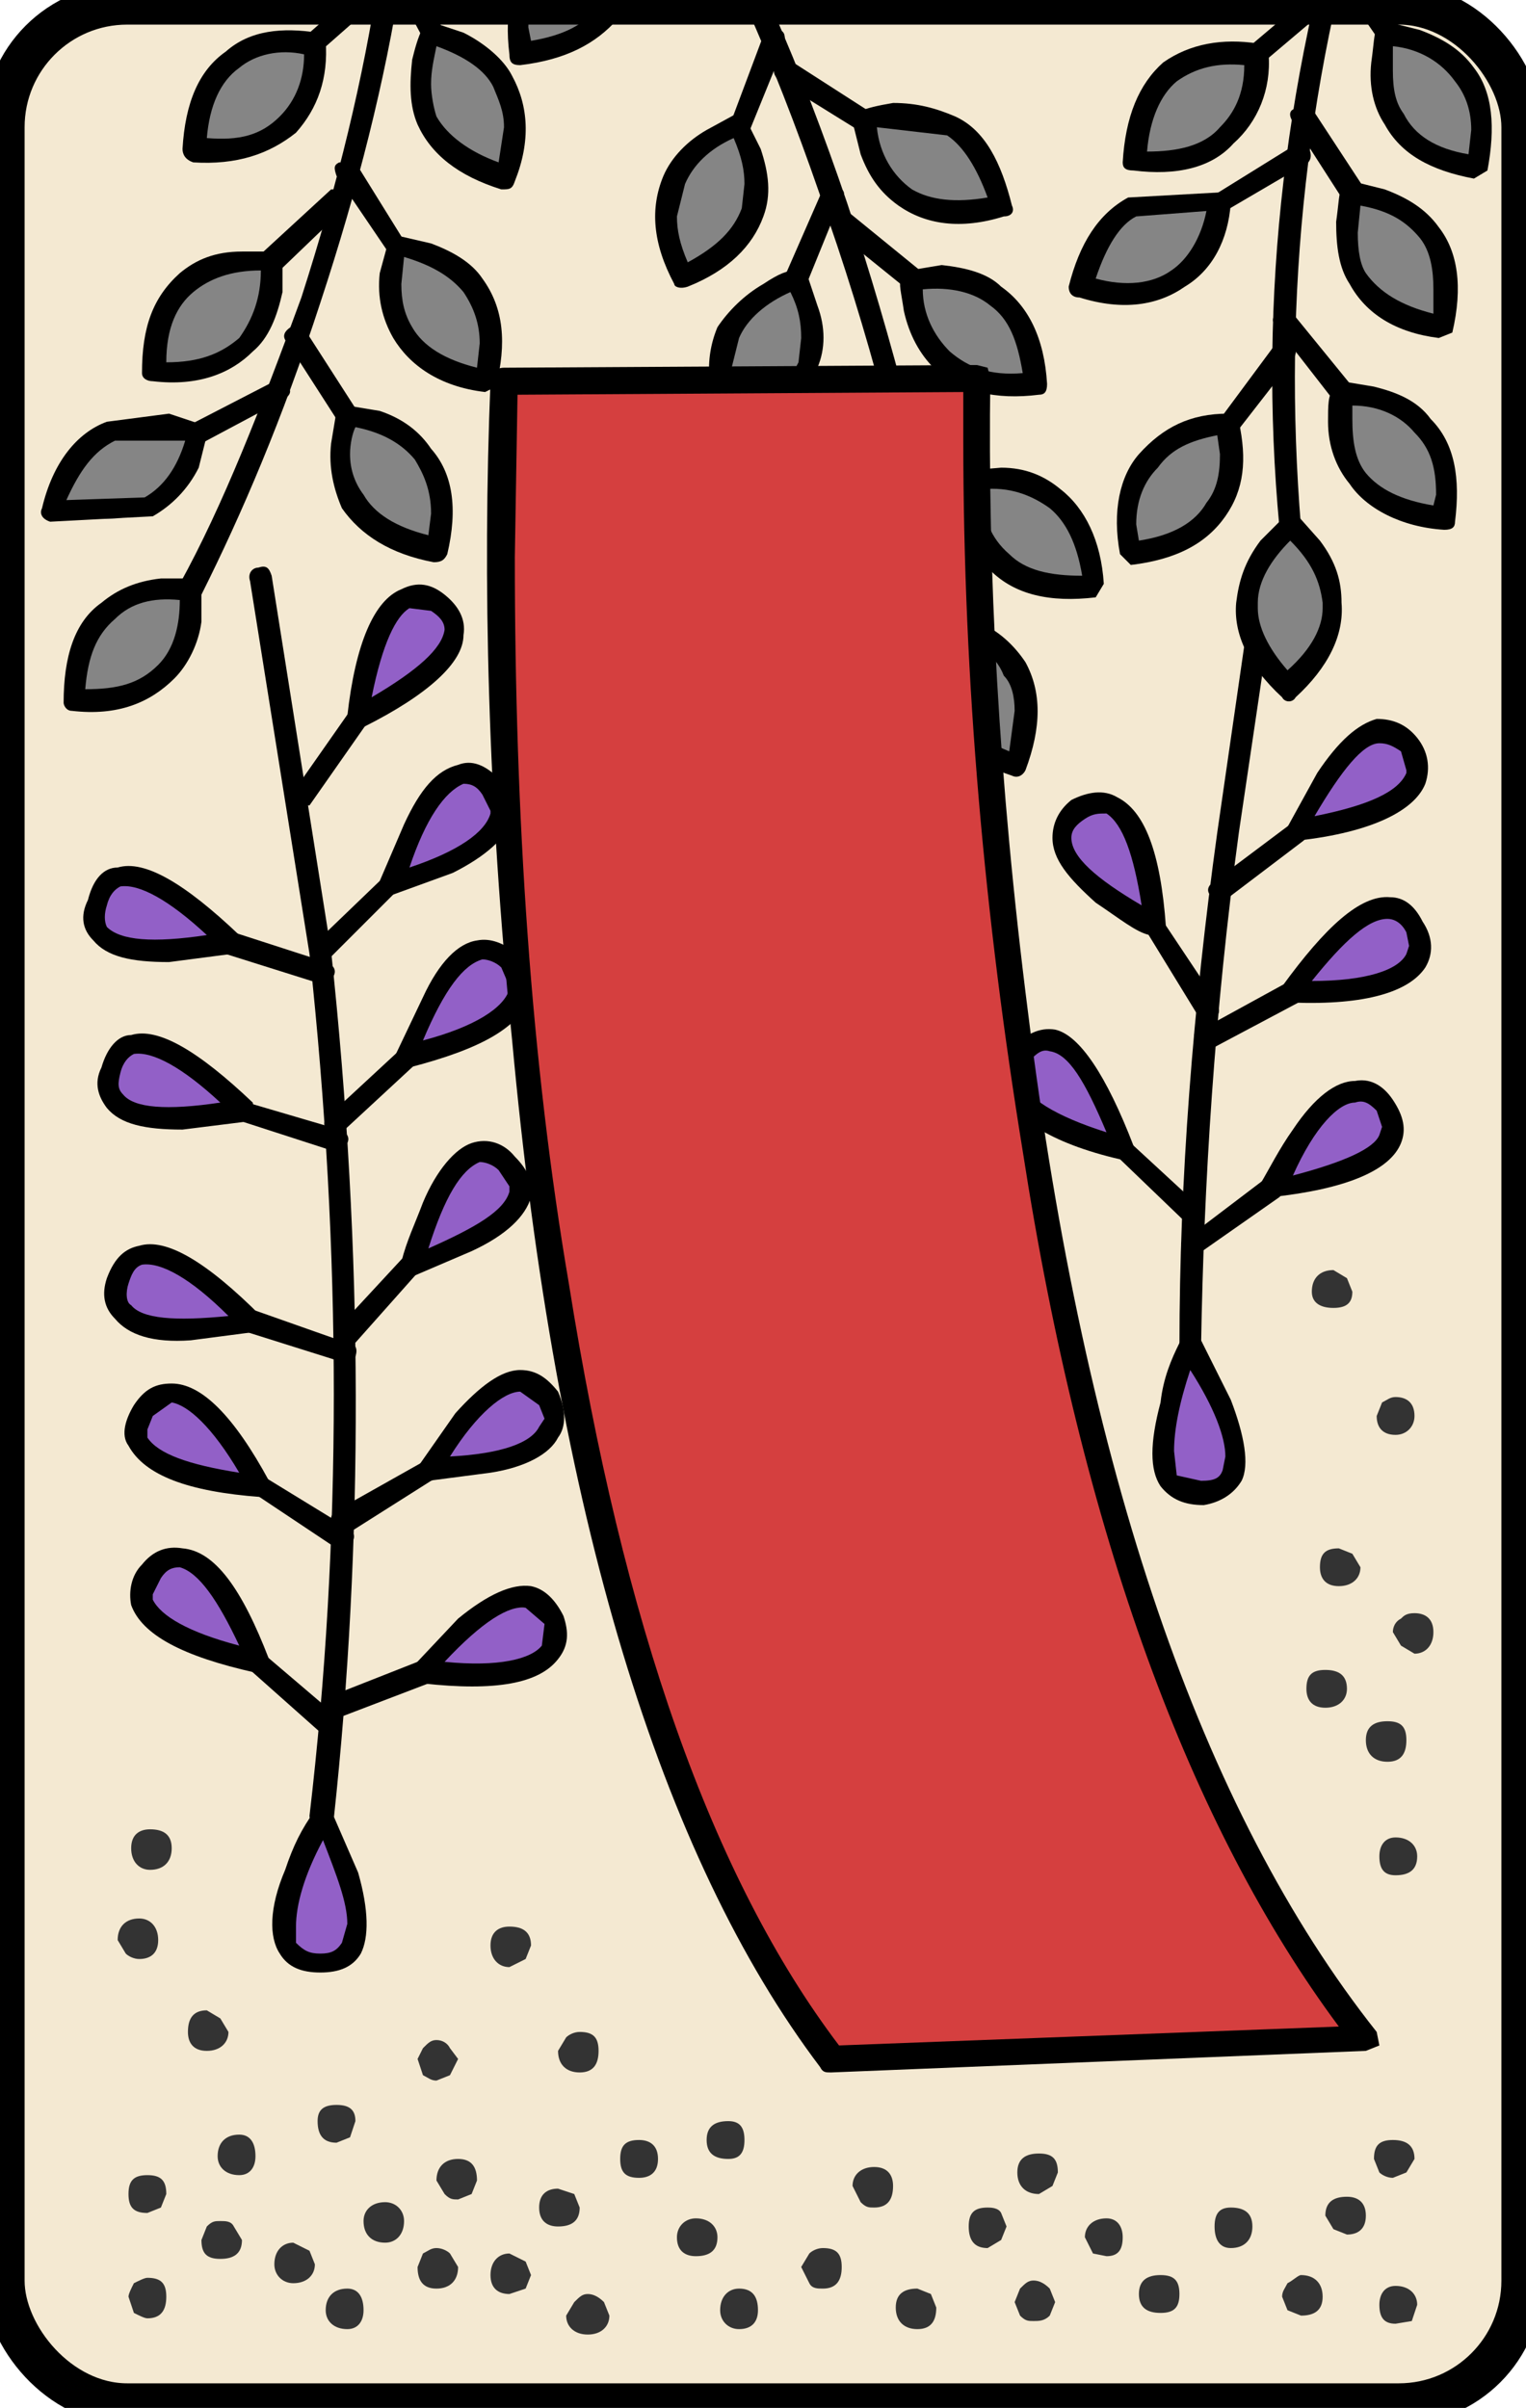 <?xml version="1.0" encoding="UTF-8" standalone="no"?>
<!-- Generator: Adobe Illustrator 13.0.0, SVG Export Plug-In . SVG Version: 6.00 Build 14948)  -->

<svg
   xmlns:dc="http://purl.org/dc/elements/1.1/"
   xmlns:cc="http://creativecommons.org/ns#"
   xmlns:rdf="http://www.w3.org/1999/02/22-rdf-syntax-ns#"
   xmlns:svg="http://www.w3.org/2000/svg"
   xmlns="http://www.w3.org/2000/svg"
   xmlns:sodipodi="http://sodipodi.sourceforge.net/DTD/sodipodi-0.dtd"
   xmlns:inkscape="http://www.inkscape.org/namespaces/inkscape"
   version="1.1"
   id="圖層_1"
   x="0px"
   y="0px"
   width="372px"
   height="587px"
   viewBox="0 0 372 587"
   enable-background="new 0 0 372 587"
   xml:space="preserve"
   sodipodi:docname="Hanafuda_4-3.svg"
   inkscape:version="0.92.2 5c3e80d, 2017-08-06"><defs
     id="defs66040"><clipPath
       clipPathUnits="userSpaceOnUse"
       id="clipPath67161"><rect
         style="color:#000000;clip-rule:nonzero;display:inline;overflow:visible;visibility:visible;opacity:1;isolation:auto;mix-blend-mode:normal;color-interpolation:sRGB;color-interpolation-filters:linearRGB;solid-color:#000000;solid-opacity:1;vector-effect:none;fill:#f4e9d2;fill-opacity:1;fill-rule:nonzero;stroke:none;stroke-width:1.5;stroke-linecap:butt;stroke-linejoin:miter;stroke-miterlimit:4;stroke-dasharray:none;stroke-dashoffset:0;stroke-opacity:1;color-rendering:auto;image-rendering:auto;shape-rendering:auto;text-rendering:auto;enable-background:accumulate"
         id="rect67163"
         width="370"
         height="585"
         x="1"
         y="1"
         rx="30"
         ry="30" /></clipPath></defs><sodipodi:namedview
     pagecolor="#ffffff"
     bordercolor="#666666"
     borderopacity="1"
     objecttolerance="10"
     gridtolerance="10"
     guidetolerance="10"
     inkscape:pageopacity="0"
     inkscape:pageshadow="2"
     inkscape:window-width="1280"
     inkscape:window-height="751"
     id="namedview66038"
     showgrid="false"
     inkscape:zoom="0.40204429"
     inkscape:cx="223.30932"
     inkscape:cy="430.30085"
     inkscape:window-x="0"
     inkscape:window-y="1"
     inkscape:window-maximized="1"
     inkscape:current-layer="圖層_1" /><g
     id="g67559"><rect
       ry="30"
       rx="30"
       y="1"
       x="1"
       height="585"
       width="370"
       id="rect12023-5"
       style="color:#000000;clip-rule:nonzero;display:inline;overflow:visible;visibility:visible;opacity:1;isolation:auto;mix-blend-mode:normal;color-interpolation:sRGB;color-interpolation-filters:linearRGB;solid-color:#000000;solid-opacity:1;vector-effect:none;fill:#f4e9d2;fill-opacity:1;fill-rule:nonzero;stroke:none;stroke-width:1.5;stroke-linecap:butt;stroke-linejoin:miter;stroke-miterlimit:4;stroke-dasharray:none;stroke-dashoffset:0;stroke-opacity:1;color-rendering:auto;image-rendering:auto;shape-rendering:auto;text-rendering:auto;enable-background:accumulate" /><g
       clip-path="url(#clipPath67161)"
       id="g66034"><g
         id="g65292"><path
           id="path65290"
           d="M141.31,505.218c3.293,0,4.605-1.968,4.605-5.261s-1.313-4.617-4.605-4.617    c-1.318,0-2.637,0.662-3.293,1.324l-1.981,3.293C136.036,503.25,138.017,505.218,141.31,505.218z"
           fill="#333333" /></g><g
         id="g65296"><path
           id="path65294"
           d="M85.329,521.027l1.312-3.949c0-2.636-1.312-3.948-4.605-3.948s-4.611,1.313-4.611,3.948    c0,3.294,1.318,5.268,4.611,5.268L85.329,521.027z"
           fill="#333333" /></g><g
         id="g65300"><path
           id="path65298"
           d="M136.036,542.767c3.293,0,5.274-1.323,5.274-4.617l-1.318-3.293l-3.956-1.313    c-2.631,0-4.605,1.313-4.605,4.604C131.431,541.442,133.405,542.767,136.036,542.767z"
           fill="#333333" /></g><g
         id="g65304"><path
           id="path65302"
           d="M213.096,538.148c3.291,0,4.61-1.969,4.61-5.262c0-2.638-1.319-4.618-4.61-4.618    c-3.294,0-5.269,1.98-5.269,4.618l1.975,3.949C211.12,538.148,211.775,538.148,213.096,538.148z"
           fill="#333333" /></g><g
         id="g65308"><path
           id="path65306"
           d="M340.204,349.79c2.638,0,4.612-1.976,4.612-4.604c0-3.293-1.976-4.619-4.612-4.619    c-1.312,0-1.974,0.662-3.292,1.326l-1.313,3.293C335.6,347.814,336.912,349.79,340.204,349.79z"
           fill="#333333" /></g><g
         id="g65312"><path
           id="path65310"
           d="M326.376,386.668c3.293,0,5.268-1.968,5.268-4.604l-1.975-3.293l-3.293-1.318    c-3.292,0-4.611,1.318-4.611,4.611C321.765,384.7,323.084,386.668,326.376,386.668z"
           fill="#333333" /></g><g
         id="g65316"><path
           id="path65314"
           d="M338.23,429.479c3.293,0,4.61-1.97,4.61-5.262c0-3.293-1.317-4.618-4.61-4.618    c-3.295,0-5.269,1.325-5.269,4.618C332.963,427.51,334.938,429.479,338.23,429.479z"
           fill="#333333" /></g><g
         id="g65320"><path
           id="path65318"
           d="M323.084,416.307c3.292,0,5.268-1.969,5.268-4.605c0-3.292-1.976-4.61-5.268-4.61    c-3.293,0-4.612,1.318-4.612,4.61C318.472,414.338,319.791,416.307,323.084,416.307z"
           fill="#333333" /></g><g
         id="g65324"><path
           id="path65322"
           d="M344.816,403.134c2.637,0,4.611-1.969,4.611-5.261c0-3.293-1.976-4.618-4.611-4.618    c-1.976,0-2.632,0.663-3.293,1.325c-1.319,0.654-1.976,1.968-1.976,3.293l1.976,3.292L344.816,403.134z"
           fill="#333333" /></g><g
         id="g65328"><path
           id="path65326"
           d="M325.059,318.84c3.293,0,4.61-1.324,4.61-3.955l-1.317-3.294l-3.293-1.974    c-3.294,0-5.268,1.974-5.268,5.268C319.791,317.516,321.765,318.84,325.059,318.84z"
           fill="#333333" /></g><g
         id="g65332"><path
           id="path65330"
           d="M340.204,457.147c3.294,0,5.273-1.324,5.273-4.617c0-2.631-1.979-4.605-5.273-4.605    c-2.63,0-3.948,1.976-3.948,4.605C336.256,455.823,337.574,457.147,340.204,457.147z"
           fill="#333333" /></g><g
         id="g65336"><path
           id="path65334"
           d="M328.352,544.735c2.638,0,4.611-1.313,4.611-4.605s-1.975-4.612-4.611-4.612    c-3.293,0-5.268,1.319-5.268,4.612l1.975,3.293L328.352,544.735z"
           fill="#333333" /></g><g
         id="g65340"><path
           id="path65338"
           d="M264.465,545.397l1.98,3.954l3.293,0.657c2.631,0,3.949-1.318,3.949-4.611    c0-2.632-1.318-4.612-3.949-4.612C266.445,540.785,264.465,542.767,264.465,545.397z"
           fill="#333333" /></g><g
         id="g65344"><path
           id="path65342"
           d="M155.794,530.907c2.637,0,4.611-1.313,4.611-4.605s-1.975-4.618-4.611-4.618    c-3.293,0-4.605,1.325-4.605,4.618S152.501,530.907,155.794,530.907z"
           fill="#333333" /></g><g
         id="g65348"><path
           id="path65346"
           d="M256.566,532.888l1.313-3.293c0-3.293-1.313-4.617-4.605-4.617c-3.291,0-5.273,1.324-5.273,4.617    s1.98,5.262,5.273,5.262L256.566,532.888z"
           fill="#333333" /></g><g
         id="g65352"><path
           id="path65350"
           d="M244.051,546.06l1.318-3.293l-1.318-3.292c-0.656-1.325-2.637-1.325-3.294-1.325    c-3.293,0-4.61,1.325-4.61,4.617c0,3.293,1.317,5.263,4.61,5.263L244.051,546.06z"
           fill="#333333" /></g><g
         id="g65356"><path
           id="path65354"
           d="M223.637,567.786c3.293,0,4.604-1.969,4.604-5.261l-1.313-3.293l-3.293-1.325    c-3.292,0-5.273,1.325-5.273,4.618C218.361,565.817,220.344,567.786,223.637,567.786z"
           fill="#333333" /></g><g
         id="g65360"><path
           id="path65358"
           d="M169.629,540.785c-2.637,0-4.611,1.98-4.611,4.612c0,3.293,1.974,4.611,4.611,4.611    c3.293,0,5.268-1.318,5.268-4.611C174.896,542.767,172.922,540.785,169.629,540.785z"
           fill="#333333" /></g><g
         id="g65364"><path
           id="path65362"
           d="M109.692,505.881l1.981-3.955l-1.981-2.631c-0.656-1.319-1.975-1.975-3.293-1.975    c-1.313,0-1.975,0.654-3.293,1.975l-1.312,2.631l1.312,3.955c1.319,0.662,1.981,1.318,3.293,1.318L109.692,505.881z"
           fill="#333333" /></g><g
         id="g65368"><path
           id="path65366"
           d="M71.494,556.595c3.293,0,5.268-1.98,5.268-4.61l-1.313-3.294l-3.956-1.975    c-2.631,0-4.612,1.975-4.612,5.269C66.882,554.613,68.863,556.595,71.494,556.595z"
           fill="#333333" /></g><g
         id="g65372"><path
           id="path65370"
           d="M50.417,499.957c3.293,0,5.274-1.981,5.274-4.617l-1.98-3.294l-3.293-1.968    c-3.293,0-4.605,1.968-4.605,5.262C45.812,497.976,47.124,499.957,50.417,499.957z"
           fill="#333333" /></g><g
         id="g65376"><path
           id="path65374"
           d="M36.589,455.823c3.293,0,5.268-1.969,5.268-5.263c0-3.292-1.975-4.617-5.268-4.617    c-2.637,0-4.612,1.325-4.612,4.617C31.977,453.854,33.952,455.823,36.589,455.823z"
           fill="#333333" /></g><g
         id="g65380"><path
           id="path65378"
           d="M33.952,477.563c2.637,0,4.611-1.319,4.611-4.612s-1.974-5.269-4.611-5.269    c-3.292,0-5.268,1.976-5.268,5.269l1.975,3.293C31.321,476.905,32.64,477.563,33.952,477.563z"
           fill="#333333" /></g><g
         id="g65384"><path
           id="path65382"
           d="M39.226,538.148l1.312-3.294c0-3.293-1.312-4.604-4.605-4.604s-4.611,1.313-4.611,4.604    c0,3.293,1.318,4.619,4.611,4.619L39.226,538.148z"
           fill="#333333" /></g><g
         id="g65388"><path
           id="path65386"
           d="M58.322,530.25c2.637,0,3.956-1.979,3.956-4.61c0-3.294-1.319-5.268-3.956-5.268    c-3.293,0-5.268,1.974-5.268,5.268C53.054,528.271,55.029,530.25,58.322,530.25z"
           fill="#333333" /></g><g
         id="g65392"><path
           id="path65390"
           d="M58.984,546.06l-1.981-3.293c-0.656-1.323-1.974-1.323-3.292-1.323c-1.313,0-1.975,0-3.293,1.323    l-1.312,3.293c0,3.293,1.312,4.605,4.605,4.605C57.003,550.665,58.984,549.353,58.984,546.06z"
           fill="#333333" /></g><g
         id="g65396"><path
           id="path65394"
           d="M35.933,565.155c3.293,0,4.605-1.976,4.605-5.269s-1.312-4.609-4.605-4.609    c-0.662,0-1.981,0.662-3.293,1.316c-0.663,1.313-1.318,2.639-1.318,3.293l1.318,3.949    C33.952,564.493,35.271,565.155,35.933,565.155z"
           fill="#333333" /></g><g
         id="g65400"><path
           id="path65398"
           d="M106.399,557.907c3.293,0,5.274-1.969,5.274-5.263l-1.981-3.293c-0.656-0.661-1.975-1.323-3.293-1.323    c-1.313,0-1.975,0.662-3.293,1.323l-1.312,3.293C101.793,555.939,103.105,557.907,106.399,557.907z"
           fill="#333333" /></g><g
         id="g65404"><path
           id="path65402"
           d="M114.966,534.854l1.312-3.293c0-3.293-1.312-5.261-4.605-5.261s-5.274,1.968-5.274,5.261l1.981,3.293    c1.312,1.325,1.974,1.325,3.293,1.325L114.966,534.854z"
           fill="#333333" /></g><g
         id="g65408"><path
           id="path65406"
           d="M93.889,546.716c2.63,0,4.611-1.979,4.611-5.272c0-2.633-1.981-4.605-4.611-4.605    c-3.293,0-5.268,1.974-5.268,4.605C88.622,544.735,90.596,546.716,93.889,546.716z"
           fill="#333333" /></g><g
         id="g65412"><path
           id="path65410"
           d="M143.285,569.111c3.293,0,5.268-1.981,5.268-4.618l-1.318-3.293c-1.318-1.313-2.631-1.968-3.949-1.968    c-1.318,0-1.975,0.654-3.293,1.968l-1.975,3.293C138.017,567.13,139.992,569.111,143.285,569.111z"
           fill="#333333" /></g><g
         id="g65416"><path
           id="path65414"
           d="M177.534,526.302c2.63,0,3.949-1.324,3.949-4.618c0-3.293-1.318-4.604-3.949-4.604    c-3.293,0-5.274,1.313-5.274,4.604C172.259,524.978,174.24,526.302,177.534,526.302z"
           fill="#333333" /></g><g
         id="g65420"><path
           id="path65418"
           d="M200.585,557.907c3.293,0,4.604-1.969,4.604-5.263c0-3.293-1.313-4.616-4.604-4.616    c-1.317,0-2.637,0.662-3.293,1.323l-1.981,3.293l1.981,3.949C197.948,557.907,199.268,557.907,200.585,557.907z"
           fill="#333333" /></g><g
         id="g65424"><path
           id="path65422"
           d="M180.164,567.786c3.293,0,4.611-1.969,4.611-4.605c0-3.293-1.318-5.272-4.611-5.272    c-2.63,0-4.611,1.979-4.611,5.272C175.553,565.817,177.534,567.786,180.164,567.786z"
           fill="#333333" /></g><g
         id="g65428"><path
           id="path65426"
           d="M317.153,564.493c3.293,0,5.273-1.313,5.273-4.605s-1.98-5.273-5.273-5.273    c-0.656,0-1.976,1.326-3.292,1.98c-0.657,1.313-1.313,1.976-1.313,3.293l1.313,3.293L317.153,564.493z"
           fill="#333333" /></g><g
         id="g65432"><path
           id="path65430"
           d="M255.904,564.493l1.316-3.293l-1.316-3.293c-1.318-1.313-2.631-1.969-3.95-1.969    c-1.317,0-1.974,0.655-3.292,1.969l-1.318,3.293l1.318,3.293c1.318,1.324,1.975,1.324,3.292,1.324    C253.273,565.817,254.586,565.817,255.904,564.493z"
           fill="#333333" /></g><g
         id="g65436"><path
           id="path65434"
           d="M300.032,548.028c3.294,0,5.268-1.97,5.268-5.263c0-3.292-1.974-4.617-5.268-4.617    c-2.638,0-3.949,1.325-3.949,4.617C296.083,546.06,297.395,548.028,300.032,548.028z"
           fill="#333333" /></g><g
         id="g65440"><path
           id="path65438"
           d="M282.911,563.837c3.293,0,4.604-1.312,4.604-4.604s-1.313-4.619-4.604-4.619s-5.274,1.326-5.274,4.619    S279.618,563.837,282.911,563.837z"
           fill="#333333" /></g><g
         id="g65444"><path
           id="path65442"
           d="M344.161,565.817l1.316-3.955c0-2.63-1.979-4.611-5.273-4.611c-2.63,0-3.948,1.981-3.948,4.611    c0,3.293,1.318,4.611,3.948,4.611L344.161,565.817z"
           fill="#333333" /></g><g
         id="g65448"><path
           id="path65446"
           d="M342.842,529.595l1.976-3.293c0-3.293-1.976-4.618-5.269-4.618s-4.611,1.325-4.611,4.618l1.318,3.293    c0.656,0.655,1.976,1.313,3.293,1.313L342.842,529.595z"
           fill="#333333" /></g><g
         id="g65452"><path
           id="path65450"
           d="M128.138,477.563l1.313-3.294c0-3.294-1.975-4.611-5.268-4.611c-2.631,0-4.612,1.317-4.612,4.611    s1.981,5.269,4.612,5.269L128.138,477.563z"
           fill="#333333" /></g><g
         id="g65456"><path
           id="path65454"
           d="M128.138,557.907l1.313-3.294l-1.313-3.293l-3.955-1.969c-2.631,0-4.612,1.969-4.612,5.262    c0,3.294,1.981,4.618,4.612,4.618L128.138,557.907z"
           fill="#333333" /></g><g
         id="g65460"><path
           id="path65458"
           d="M84.666,567.786c2.637,0,3.956-1.969,3.956-4.605c0-3.293-1.319-5.272-3.956-5.272    c-3.292,0-5.268,1.979-5.268,5.272C79.398,565.817,81.373,567.786,84.666,567.786z"
           fill="#333333" /></g><g
         id="g65464"><path
           id="path65462"
           d="M304.644,148.258l-7.903,54.664c-5.932,42.809-9.223,84.957-9.223,125.135c0,1.975,1.316,3.293,2.637,3.293    c1.974,0,2.638-1.318,2.638-3.293c0.655-39.517,3.292-81.664,9.216-125.135l7.904-53.352c0-1.312,0-2.63-2.637-3.292    C305.962,145.621,305.3,146.939,304.644,148.258z" /></g><g
         id="g65468"><path
           id="path65466"
           d="M299.376,345.186l-9.224-17.129l-5.93,19.096c-1.975,11.861,0.662,17.129,9.223,17.129    C301.351,363.618,303.326,357.031,299.376,345.186z"
           fill="#9260C7" /></g><g
         id="g65472"><path
           id="path65470"
           d="M290.152,325.426c-1.318,0-1.975,0.656-2.637,1.969c-1.976,3.955-3.949,8.566-4.604,14.498    c-2.638,9.879-2.638,16.465,0,20.414c2.63,3.291,5.923,4.604,10.534,4.604c3.949-0.655,7.243-2.631,9.224-5.924    c1.975-3.955,0.657-11.196-2.637-19.758l-7.241-14.49L290.152,325.426z M298.714,355.063l-0.655,3.295    c-0.664,1.969-1.976,2.631-5.268,2.631l-5.932-1.319l-0.655-5.93c0-5.261,1.313-11.847,3.948-19.759    C296.083,343.203,298.714,350.445,298.714,355.063z" /></g><g
         id="g65476"><path
           id="path65474"
           d="M319.791,273.393c-3.95,5.268-6.587,9.88-9.88,15.811l18.439-3.955    c10.542-4.613,13.834-9.881,9.224-15.804C332.963,263.515,327.032,264.17,319.791,273.393z"
           fill="#9260C7" /></g><g
         id="g65480"><path
           id="path65478"
           d="M307.938,291.17c0.656,0.663,1.318,1.325,1.975,0.663c18.439-1.976,28.981-6.585,31.612-13.173    c1.317-3.293,0.661-6.585-1.976-10.541c-2.637-3.949-5.93-5.261-9.223-4.604c-4.605,0-9.88,3.948-15.147,11.853    c-3.293,4.613-5.923,9.881-7.903,13.173C307.274,289.203,307.274,290.516,307.938,291.17z M315.179,286.565    c5.269-11.86,11.197-17.783,15.147-17.783c1.979-0.663,3.293,0,5.272,1.974l1.313,3.949l-0.656,1.982    C334.938,279.98,327.695,283.272,315.179,286.565z" /></g><g
         id="g65484"><path
           id="path65482"
           d="M308.594,287.223l-19.097,14.49c-1.979,0.662-1.979,1.975-0.663,3.292l3.293,0.663l19.759-13.835    c1.318-1.317,1.318-2.63,0.663-3.293L308.594,287.223z" /></g><g
         id="g65488"><path
           id="path65486"
           d="M326.376,227.291c-3.948,4.605-7.904,9.223-11.197,15.147l17.784-1.975    c11.854-2.637,15.81-7.905,11.854-14.49C341.523,219.386,334.938,219.386,326.376,227.291z"
           fill="#9260C7" /></g><g
         id="g65492"><path
           id="path65490"
           d="M346.791,224.654c-1.975-3.949-4.605-5.93-7.897-5.93c-7.25-0.656-15.81,7.249-26.345,21.739    c-0.663,0.656-0.663,1.975,0,2.637c0.655,0.656,1.313,1.312,2.63,1.312c17.784,0.656,28.319-2.636,32.274-8.56    C349.429,232.558,349.429,228.603,346.791,224.654z M338.23,223.998c1.317,0,3.293,0.656,4.61,3.293l0.656,3.293l-0.656,1.974    c-1.975,3.956-9.879,6.586-23.051,6.586C327.695,229.265,333.619,223.998,338.23,223.998z" /></g><g
         id="g65496"><path
           id="path65494"
           d="M313.204,239.807l-20.413,11.191c-1.982,0.656-1.982,1.318-1.318,3.293c1.318,1.318,1.975,2.636,3.948,1.318    l21.076-11.198c0.656-0.655,1.319-1.974,0.656-3.949C316.497,239.144,315.179,239.144,313.204,239.807z" /></g><g
         id="g65500"><path
           id="path65498"
           d="M325.721,186.456c-3.956,4.612-6.587,9.879-9.224,16.466l17.122-5.268c11.197-3.95,14.49-9.88,9.223-15.81    C338.23,175.258,332.307,177.239,325.721,186.456z"
           fill="#9260C7" /></g><g
         id="g65504"><path
           id="path65502"
           d="M347.453,191.067c1.318-3.949,0.656-7.905-1.976-11.197c-2.637-3.293-5.93-4.612-9.879-4.612    c-4.61,1.319-9.224,5.274-14.49,13.172l-7.247,13.172c-0.657,1.319-0.657,1.319,0,2.637c0.662,0.656,1.979,1.313,2.636,0.656    C334.281,202.921,344.816,197.654,347.453,191.067z M342.842,187.774v0.656c-1.975,4.611-9.223,7.905-22.396,10.535    c6.586-11.191,11.859-17.777,15.81-17.777c1.976,0,3.293,0.656,5.269,1.975L342.842,187.774z" /></g><g
         id="g65508"><path
           id="path65506"
           d="M314.523,200.946l-18.44,13.828c-1.981,1.318-1.981,2.637-0.662,3.95c1.318,1.981,1.974,1.981,3.293,0.662l19.104-14.491    c1.316-1.312,1.316-2.637,0.654-3.949H314.523z" /></g><g
         id="g65512"><path
           id="path65510"
           d="M249.318,256.928c-5.924,5.268-3.295,10.535,7.248,16.465c4.604,3.295,10.535,5.268,17.121,6.588    l-7.242-16.466C260.516,252.979,254.586,250.998,249.318,256.928z"
           fill="#9260C7" /></g><g
         id="g65516"><path
           id="path65514"
           d="M273.031,282.617l2.631-0.662l0.662-2.633c-6.586-17.127-13.172-27.006-19.104-28.324    c-3.947-0.656-7.24,1.318-9.878,3.949c-3.293,3.293-3.948,6.586-3.293,9.879C246.023,272.075,255.904,278.66,273.031,282.617z     M249.318,262.195l1.317-3.292c1.976-1.975,3.294-3.293,5.269-2.63c4.611,0.655,8.561,7.242,13.834,19.758    c-12.518-3.955-19.758-8.567-20.42-12.516V262.195L249.318,262.195z" /></g><g
         id="g65520"><path
           id="path65518"
           d="M271.714,278.66c-1.319,1.32-1.319,1.975,0.655,3.295l17.128,16.465c0.655,1.316,2.63,1.316,3.294,0    c0.654-1.975,0.654-3.295,0-3.957l-17.129-15.803C274.344,276.688,273.031,276.688,271.714,278.66z" /></g><g
         id="g65524"><path
           id="path65522"
           d="M281.592,225.973l-3.293-18.44c-3.955-11.198-8.561-14.491-15.146-9.879    c-6.586,3.949-5.932,9.879,3.293,17.777L281.592,225.973z"
           fill="#9260C7" /></g><g
         id="g65528"><path
           id="path65526"
           d="M280.273,227.947h2.638l1.313-1.974c-1.313-18.44-5.269-28.319-11.854-31.612c-3.293-1.981-7.242-1.319-11.197,0.656    c-3.293,2.637-4.604,5.93-4.604,9.223c0,5.268,3.949,9.879,10.535,15.81C273.031,223.998,276.98,227.291,280.273,227.947z     M269.738,198.309c3.949,2.637,6.586,9.88,8.561,22.396c-11.197-6.586-17.127-11.861-17.127-16.466l0,0    c0-1.981,1.316-3.293,3.293-4.611C266.445,198.309,267.757,198.309,269.738,198.309z" /></g><g
         id="g65532"><path
           id="path65530"
           d="M280.273,223.998c-1.976,0.656-1.976,1.975-0.655,3.293l12.509,20.415c1.318,1.319,1.975,1.319,3.956,0.656    c1.312-1.312,1.312-1.968,0.656-3.949l-13.173-19.758C282.911,222.679,281.592,222.679,280.273,223.998z" /></g><g
         id="g65536"><path
           id="path65534"
           d="M62.933,138.379c-1.319,0-2.637,1.312-1.975,3.292l14.491,90.887c7.898,73.11,7.898,142.918,0,210.092    c0,1.324,1.313,2.638,3.293,2.638l1.312-0.656l1.319-1.318c7.249-67.181,7.249-137.646-0.656-211.417l-14.491-91.542    C65.57,138.379,64.908,137.723,62.933,138.379z" /></g><g
         id="g65540"><path
           id="path65538"
           d="M85.329,460.44l-6.586-17.79l-8.567,17.79c-3.293,11.848-0.656,17.776,7.905,18.433    C85.984,478.873,88.622,472.95,85.329,460.44z"
           fill="#9260C7" /></g><g
         id="g65544"><path
           id="path65542"
           d="M80.717,441.338l-1.975-1.316c-0.662,0-1.98,0-1.98,1.316c-3.293,4.605-5.268,8.563-7.243,14.485    c-3.949,9.223-3.949,16.465-1.318,20.42c1.975,3.294,5.268,4.612,9.879,4.612c4.611,0,7.904-1.318,9.879-4.612    c1.974-3.955,1.974-10.541-0.656-19.758L80.717,441.338z M84.666,468.995l-1.318,4.617c-1.313,1.969-2.631,2.631-5.268,2.631    c-2.631,0-3.95-0.662-5.924-2.631v-3.955c0-5.269,1.974-12.51,6.586-21.077C82.035,457.147,84.666,463.734,84.666,468.995z" /></g><g
         id="g65548"><path
           id="path65546"
           d="M116.278,391.846L103.105,406.7l18.446,0.786c11.854-1.572,16.465-7.041,13.172-15.641H116.278    L116.278,391.846z"
           fill="#9260C7" /></g><g
         id="g65552"><path
           id="path65550"
           d="M136.036,404.459c2.637-3.294,2.637-6.586,1.318-10.541c-1.975-3.956-4.611-6.587-7.904-7.25    c-4.605-0.654-10.535,1.982-17.777,7.912l-10.542,11.189v2.639l1.974,1.975C120.889,412.357,131.431,410.383,136.036,404.459z     M132.743,395.893l-0.656,5.272c-2.637,3.294-10.535,5.263-23.707,3.95c9.217-9.881,15.803-13.828,19.758-13.174L132.743,395.893z    " /></g><g
         id="g65556"><path
           id="path65554"
           d="M101.793,405.115l-21.739,8.561c-1.312,1.318-1.974,2.631-1.312,3.956c0,1.968,1.312,2.63,3.293,1.312l22.389-8.561    l1.318-3.955C105.086,404.459,103.768,403.797,101.793,405.115z" /></g><g
         id="g65560"><path
           id="path65558"
           d="M45.149,399.841l17.128,5.274l-7.905-16.465c-6.586-9.881-12.516-11.198-17.784-5.274    C31.977,389.307,33.952,394.58,45.149,399.841z"
           fill="#9260C7" /></g><g
         id="g65564"><path
           id="path65562"
           d="M65.57,404.459c-6.586-17.128-13.172-26.344-21.077-27.007c-3.956-0.662-7.249,0.663-9.879,3.955    c-2.637,2.631-3.293,6.587-2.637,9.88c2.637,7.242,12.517,12.51,30.3,16.465c0.656,0,1.312,0,2.63-0.662L65.57,404.459z     M37.245,388.65l1.981-3.95c1.312-1.98,2.63-2.638,4.604-2.638c4.612,1.313,9.224,7.898,14.491,19.103    c-12.51-3.292-19.096-7.247-21.077-11.203L37.245,388.65L37.245,388.65z" /></g><g
         id="g65568"><path
           id="path65566"
           d="M60.296,403.797c-1.313,0.662-1.313,2.631,0.662,3.293l17.784,15.803c1.312,0.662,3.293,0.662,3.949,0    c0.656-1.968,0.656-2.631-0.656-4.604l-17.784-15.153L60.296,403.797z" /></g><g
         id="g65572"><path
           id="path65570"
           d="M114.966,343.859c-3.956,3.955-7.249,9.224-10.542,14.496l17.784-2.637    c11.854-2.637,15.146-7.904,11.197-14.49C129.45,334.643,122.864,335.305,114.966,343.859z"
           fill="#9260C7" /></g><g
         id="g65576"><path
           id="path65574"
           d="M126.819,333.98c-4.611,0-9.879,3.955-15.809,10.541l-9.217,13.172v2.632c1.312,0.661,1.312,0.661,2.631,0.661    l15.146-1.975c8.567-1.318,14.491-4.611,16.465-8.566c1.981-2.631,1.981-6.586,0-11.19    C133.405,335.961,130.769,333.98,126.819,333.98z M132.743,345.84l-1.312,1.977c-1.981,3.955-9.223,6.584-21.739,7.246    c6.586-10.539,13.172-15.808,17.127-15.808l4.612,3.293L132.743,345.84z" /></g><g
         id="g65580"><path
           id="path65578"
           d="M103.105,356.375l-21.07,11.859c-1.318,0.656-1.981,2.631-0.662,3.949c0.662,1.976,1.975,1.976,3.956,1.313l19.758-12.511    c1.975-0.661,2.63-2.631,1.313-3.293C105.743,355.721,104.424,355.063,103.105,356.375z" /></g><g
         id="g65584"><path
           id="path65582"
           d="M45.149,359.014l18.44,3.293c-3.293-5.274-6.586-11.199-10.535-15.154    c-7.905-9.217-13.828-9.879-18.44-3.293C30.659,350.445,33.952,355.063,45.149,359.014z"
           fill="#9260C7" /></g><g
         id="g65588"><path
           id="path65586"
           d="M63.589,364.941c0.662,0,1.981-0.662,1.981-1.323v-2.632c-8.567-15.803-16.465-23.713-23.714-23.713    c-3.949,0-6.586,1.324-9.217,5.273c-1.98,3.292-3.293,7.242-1.318,9.879C35.271,359.668,45.812,363.618,63.589,364.941z     M41.856,341.893c3.955,0.655,9.879,5.924,16.465,17.121c-12.51-1.981-19.759-4.613-22.389-8.568v-1.967l1.312-3.293    L41.856,341.893z" /></g><g
         id="g65592"><path
           id="path65590"
           d="M61.614,360.986c-1.318,0.662-1.318,2.632,0.663,3.293l19.758,13.173c1.313,0.663,2.63,0.663,3.293-0.662    c1.312-1.968,1.312-2.631,0-3.949l-20.421-12.516C63.589,359.014,62.277,359.014,61.614,360.986z" /></g><g
         id="g65596"><path
           id="path65594"
           d="M107.061,291.17c-2.637,5.275-5.268,10.543-6.586,17.128l17.122-7.248    c9.879-5.925,11.854-11.847,6.586-17.777C118.259,278.66,112.984,280.635,107.061,291.17z"
           fill="#9260C7" /></g><g
         id="g65600"><path
           id="path65598"
           d="M125.501,281.955c-2.637-3.295-6.586-4.612-10.535-3.295c-3.956,1.32-8.567,6.588-11.86,14.492    c-1.974,5.268-3.949,9.223-5.268,14.483l0.663,2.637l2.631,0.656l13.834-5.924c8.561-3.955,13.172-8.561,14.484-13.172    C130.112,288.54,128.794,285.248,125.501,281.955z M124.183,289.203v1.313c-1.318,4.609-7.905,8.566-19.758,13.827    c3.956-12.51,7.904-19.095,12.516-21.07c1.318,0,3.293,0.655,4.611,1.976L124.183,289.203z" /></g><g
         id="g65604"><path
           id="path65602"
           d="M98.5,306.323L82.035,324.1c-0.662,1.325-0.662,2.639,0,3.957c1.313,0.662,3.293,0.662,3.949,0l15.809-17.785    c1.312-1.313,1.312-1.975,0-3.948C101.131,305.668,99.813,305.668,98.5,306.323z" /></g><g
         id="g65608"><path
           id="path65606"
           d="M42.519,324.102l19.095-1.969c-4.611-4.617-9.216-8.566-14.49-11.859c-9.879-5.93-15.803-5.93-18.44,1.317    C26.054,319.495,31.321,323.445,42.519,324.102z"
           fill="#9260C7" /></g><g
         id="g65612"><path
           id="path65610"
           d="M63.589,320.809c-13.172-13.172-23.051-19.096-29.638-17.121c-3.292,0.655-5.924,2.637-7.898,7.903    c-1.318,3.956-0.663,7.249,1.974,9.88c3.293,3.955,9.217,5.924,18.44,5.269l15.146-1.976c1.319,0,1.975-0.662,1.975-1.975    L63.589,320.809L63.589,320.809z M31.321,312.91c0.656-1.98,1.318-3.95,3.293-4.612c4.612-0.661,11.854,3.293,21.077,12.511    c-13.172,1.324-21.077,0.662-23.714-2.631C30.659,317.516,30.659,314.885,31.321,312.91z" /></g><g
         id="g65616"><path
           id="path65614"
           d="M62.277,319.495c-1.981,0-3.293,0-3.293,1.976c-0.662,1.318,0,3.293,1.313,3.293l23.051,7.25c1.318,0,2.637,0,3.293-1.326    c0.662-1.967,0-3.293-1.975-3.293L62.277,319.495z" /></g><g
         id="g65620"><path
           id="path65618"
           d="M102.449,198.309l-7.242,17.122l17.121-7.242c10.536-5.268,12.516-10.535,7.242-16.466    C114.303,186.456,108.38,188.43,102.449,198.309z"
           fill="#9260C7" /></g><g
         id="g65624"><path
           id="path65622"
           d="M124.845,199.628c1.312-3.293,0-6.586-3.293-9.879c-3.293-3.293-6.586-4.612-9.879-3.293    c-5.274,1.318-9.224,5.924-13.172,14.491l-5.93,13.828l0.656,2.637l2.637,0.656l14.49-5.268    C118.259,208.844,123.526,204.239,124.845,199.628z M117.597,193.704l1.974,3.95v0.655c-1.312,4.612-7.898,9.224-19.758,13.172    c3.955-11.854,8.567-18.44,13.171-20.414C114.966,191.067,116.278,191.723,117.597,193.704z" /></g><g
         id="g65628"><path
           id="path65626"
           d="M93.227,214.119l-17.121,16.465c-0.656,0.656-0.656,1.974,0,3.292h3.949l16.465-16.465    c1.981-1.319,1.981-2.637,0.662-3.293C95.208,212.8,94.545,212.8,93.227,214.119z" /></g><g
         id="g65632"><path
           id="path65630"
           d="M37.245,231.896l18.446-1.312c-3.956-5.274-8.567-9.224-13.834-12.516    c-9.879-6.586-15.803-5.93-18.44,1.318C21.442,227.291,26.054,231.24,37.245,231.896z"
           fill="#9260C7" /></g><g
         id="g65636"><path
           id="path65634"
           d="M21.442,219.386c-1.974,3.955-1.318,7.249,1.318,9.879c3.293,3.956,9.217,5.268,18.44,5.268l15.146-1.975l1.975-1.974    v-2.637c-13.172-12.516-23.051-18.44-29.638-16.465C25.391,211.481,22.76,214.119,21.442,219.386z M26.054,225.973    c-0.663-1.319-0.663-3.293,0-5.268c0.656-2.637,1.974-3.95,3.293-4.612c4.605-0.662,11.854,3.293,21.07,11.854    C37.245,229.928,29.347,229.265,26.054,225.973z" /></g><g
         id="g65640"><path
           id="path65638"
           d="M53.71,229.265c-0.656,1.319,0,3.293,1.318,3.293l23.051,7.249c1.318,0.656,2.637,0,3.293-1.981    c0.662-1.312,0-2.637-1.975-3.293l-22.395-7.242C55.029,227.291,53.71,227.291,53.71,229.265z" /></g><g
         id="g65644"><path
           id="path65642"
           d="M91.252,156.818c-2.63,5.268-3.293,11.854-4.611,17.785c6.586-2.637,11.86-5.931,16.465-9.88    c8.567-6.586,9.879-13.172,3.293-17.784C100.475,142.328,95.208,145.621,91.252,156.818z"
           fill="#9260C7" /></g><g
         id="g65648"><path
           id="path65646"
           d="M112.984,154.844c0.663-3.949-1.312-7.242-4.604-9.879c-3.293-2.637-6.586-3.293-10.542-1.318    c-6.586,2.63-11.197,13.171-13.172,30.956l0.663,2.636h3.293C104.424,169.328,112.984,161.43,112.984,154.844z M99.813,148.258    l5.273,0.656c1.975,1.318,3.293,2.636,3.293,4.611l0,0c-0.663,4.611-6.586,9.879-17.784,16.465    C93.227,156.818,96.52,150.232,99.813,148.258z" /></g><g
         id="g65652"><path
           id="path65650"
           d="M85.329,173.284l-13.835,19.758c-1.318,1.319-1.318,1.975,0.663,3.293h3.293l13.828-19.758    c0.656-1.974,0.656-3.293-0.656-3.293H85.329z" /></g><g
         id="g65656"><path
           id="path65654"
           d="M106.399,241.119c-2.631,4.611-5.268,10.535-7.242,16.465l17.121-6.586    c10.542-5.268,13.172-10.535,7.905-16.465C118.915,229.265,112.984,230.584,106.399,241.119z"
           fill="#9260C7" /></g><g
         id="g65660"><path
           id="path65658"
           d="M126.157,232.558c-3.292-2.63-6.586-3.955-9.879-3.293c-4.605,0.663-9.217,5.268-13.172,13.835l-6.586,13.828    c0,0.657,0,1.975,0.662,2.637l2.631,0.656c17.784-4.611,27.006-9.878,29.637-17.783    C130.112,239.144,129.45,235.852,126.157,232.558z M122.208,235.852l1.975,4.611v0.656c-1.318,4.611-8.561,9.223-21.077,12.516    c5.274-12.516,9.879-18.446,14.491-19.759C118.915,233.876,120.889,234.533,122.208,235.852z" /></g><g
         id="g65664"><path
           id="path65662"
           d="M97.838,255.61l-17.784,16.465c-1.312,1.317-1.312,2.63,0,3.292l3.293,0.663l17.784-16.465    c1.318-0.662,1.318-2.637,0-3.955C99.813,254.947,98.5,254.947,97.838,255.61z" /></g><g
         id="g65668"><path
           id="path65666"
           d="M40.538,272.737l18.446-1.981c-3.955-4.604-8.567-8.561-13.834-11.853    c-9.879-6.586-15.803-5.924-18.44,1.318C24.735,268.119,29.347,272.075,40.538,272.737z"
           fill="#9260C7" /></g><g
         id="g65672"><path
           id="path65670"
           d="M60.296,273.393l1.981-1.317l-0.663-3.293c-13.172-12.51-23.051-18.44-29.637-16.466c-3.293,0-5.923,3.293-7.242,7.904    c-1.975,3.95-0.663,7.242,1.318,9.879c3.293,3.95,9.217,5.268,18.44,5.268L60.296,273.393z M29.347,261.533    c0.656-2.63,1.975-3.949,3.293-4.605c4.605-0.655,11.854,3.293,21.071,11.854c-13.172,1.974-21.071,1.317-23.708-1.975    C28.684,265.488,28.684,264.17,29.347,261.533z" /></g><g
         id="g65676"><path
           id="path65674"
           d="M57.003,270.1c-0.656,1.976,0,3.293,1.981,3.293l22.389,7.242c1.975,0,2.637,0,3.292-1.975    c0.663-1.317,0-2.63-1.974-3.293l-22.395-6.585C58.322,268.119,57.003,268.782,57.003,270.1z" /></g><g
         id="g65680"><path
           id="path65678"
           d="M98.5-77.65l-2.637,2.637C98.5-31.548,91.252,17.192,73.468,72.518c-9.879,27-19.096,50.708-29.638,69.81    c0,1.319,0,2.637,1.981,3.293c1.313,1.318,2.631,1.318,3.293-0.656c9.879-19.758,19.758-42.81,28.975-71.135    C96.52,17.848,104.424-31.548,101.131-75.013C101.131-76.987,99.813-77.65,98.5-77.65z" /></g><g
         id="g65684"><path
           id="path65682"
           d="M55.029-7.833c13.834,0.662,21.733-3.956,26.344-13.835l1.975-14.484l-14.485,1.974    C58.984-29.567,55.029-21.006,55.029-7.833z"
           fill="#858585" /></g><g
         id="g65688"><path
           id="path65686"
           d="M60.958-32.204c-5.93,5.274-8.561,13.172-8.561,24.37c0,1.318,1.313,2.63,2.631,2.63c10.542,0,19.102-2.63,23.713-8.554    c5.923-5.93,7.898-13.835,6.586-22.395l-1.981-2.637C74.787-39.446,66.882-37.471,60.958-32.204z M57.666-10.465    c0.656-8.567,2.631-13.834,6.586-17.79c3.949-3.293,9.217-4.605,15.803-4.605l0,0c0,6.586-1.312,11.854-4.605,15.81    C71.494-13.101,65.57-11.127,57.666-10.465z" /></g><g
         id="g65692"><path
           id="path65690"
           d="M96.52-53.937L81.373-37.471c-1.319,1.319-1.319,2.63,0,3.293c0.662,1.318,1.975,1.318,3.292,0l15.81-15.146    c1.318-1.981,1.318-3.293,0-4.612C99.813-54.599,98.5-54.599,96.52-53.937z" /></g><g
         id="g65696"><path
           id="path65694"
           d="M47.124,36.294c13.172,1.313,22.395-2.637,27.006-11.86L76.762,9.95l-14.484,1.312    C53.054,14.555,47.787,23.122,47.124,36.294z"
           fill="#858585" /></g><g
         id="g65700"><path
           id="path65698"
           d="M72.156,32.345c5.268-5.93,7.898-13.172,7.242-22.395c0-1.319-0.656-1.981-1.974-1.981    c-8.561-1.313-16.465-0.656-22.395,4.618c-6.586,4.605-9.879,12.51-10.535,23.707c0,1.313,0.656,2.637,2.63,3.293    C57.666,40.243,65.57,37.606,72.156,32.345z M68.201,28.39c-4.611,4.612-9.879,5.924-17.784,5.268    c0.662-7.898,3.293-13.828,7.905-17.121c3.956-3.293,9.879-4.612,15.809-3.293C74.13,19.173,72.156,24.434,68.201,28.39z" /></g><g
         id="g65704"><path
           id="path65702"
           d="M95.208-2.566c1.312-0.656,1.312-2.637,0.656-3.949c-0.656-0.656-2.637-0.656-3.95,0L75.449,7.969    c-1.319,1.325-1.981,2.637-0.663,3.955c0.663,1.318,1.975,1.318,3.956,0L95.208-2.566z" /></g><g
         id="g65708"><path
           id="path65706"
           d="M37.245,90.958c13.172,0.663,22.396-3.293,26.345-13.172l2.637-14.491l-14.491,1.981    C42.519,69.225,37.245,77.123,37.245,90.958z"
           fill="#858585" /></g><g
         id="g65712"><path
           id="path65710"
           d="M66.882,61.32h-7.898c-6.586,0-11.197,1.974-15.153,5.268c-6.586,5.93-9.216,13.172-9.216,24.37    c0,1.319,1.318,1.974,2.63,1.974c11.198,1.319,19.102-1.974,24.37-7.242c3.956-3.293,5.931-8.567,7.249-14.491v-7.905    L66.882,61.32z M47.124,71.199c3.955-3.293,9.223-5.268,16.465-5.268c0,6.586-1.975,11.854-5.268,16.465    c-4.611,3.949-9.879,5.93-17.784,5.93C40.538,79.76,43.175,74.493,47.124,71.199z" /></g><g
         id="g65716"><path
           id="path65714"
           d="M80.717,46.173L64.251,61.32c-0.662,1.318-0.662,3.292,0,3.955l3.949,0.656l16.465-15.809    c0.663-0.656,0.663-2.637,0-3.949H80.717z" /></g><g
         id="g65720"><path
           id="path65718"
           d="M12.881,123.888c13.172,4.611,22.389,3.293,28.975-5.268l5.93-13.172    c-3.956-1.318-9.224-2.636-13.835-1.981C23.417,104.129,16.174,111.378,12.881,123.888z"
           fill="#858585" /></g><g
         id="g65724"><path
           id="path65722"
           d="M50.417,106.104l-1.312-2.637l-7.905-2.63l-15.146,1.975c-7.249,2.636-13.172,9.879-15.81,21.076    c-0.656,1.319,0,2.631,1.975,3.293l25.025-1.318c4.612-2.637,8.567-6.586,11.198-11.854L50.417,106.104z M35.271,121.257    l-19.096,0.656c3.293-7.242,6.586-11.86,11.854-14.491h17.122C43.175,114.009,39.882,118.62,35.271,121.257z" /></g><g
         id="g65728"><path
           id="path65726"
           d="M66.882,92.932l-20.414,10.535c-1.318,0.663-1.974,1.981-0.656,3.956c0.656,1.318,1.313,1.318,3.293,0.662l19.758-10.541    c1.313-0.663,2.631-1.975,1.313-3.293L66.882,92.932z" /></g><g
         id="g65732"><path
           id="path65730"
           d="M134.062-15.082c2.637-13.172,0-22.389-9.217-28.313l-13.172-4.618l-0.663,14.497    C112.984-22.98,120.233-17.713,134.062-15.082z"
           fill="#858585" /></g><g
         id="g65736"><path
           id="path65734"
           d="M111.673-50.644l-2.637,1.975c-0.656,0.656-0.656,3.293-1.319,7.242c0,5.93,0.663,11.86,3.293,15.81    c3.956,6.585,11.854,11.197,21.733,13.172c1.981,0,3.293-0.656,3.293-1.975c2.637-10.542,1.318-18.44-3.293-25.682    c-3.293-3.955-7.898-7.249-13.172-9.223L111.673-50.644z M115.622-28.254c-1.974-3.293-2.637-6.586-2.637-10.535l0.663-6.586    c5.923,1.319,11.197,3.949,14.49,8.567c2.631,3.949,3.949,7.242,3.949,12.509l-0.656,5.924    C122.864-21.006,118.259-24.299,115.622-28.254z" /></g><g
         id="g65740"><path
           id="path65738"
           d="M97.838-69.083c-1.318,1.312-1.974,1.975-1.318,3.949l13.172,19.103c0.662,0.656,1.981,1.313,3.292,0    c1.981-1.319,1.981-2.637,0.663-3.293l-12.516-19.103L97.838-69.083z" /></g><g
         id="g65744"><path
           id="path65742"
           d="M122.864,43.537c4.611-12.516,3.292-22.396-4.605-28.981L105.087,7.97l-2.637,14.497    C103.105,33.001,109.692,39.587,122.864,43.537z"
           fill="#858585" /></g><g
         id="g65748"><path
           id="path65746"
           d="M124.845,18.51c-1.98-3.955-6.586-7.904-11.86-10.541l-7.898-2.631c-0.662,0-1.981,0-1.981,1.318    c-1.312,2.637-1.974,5.268-2.63,7.898c-0.662,5.93-0.662,11.204,1.318,15.809c3.293,7.242,9.879,12.516,20.415,15.809    c1.975,0,2.637,0,3.293-1.981C129.45,34.313,128.794,25.759,124.845,18.51z M105.086,20.485c0-3.293,0.656-5.93,1.313-9.224    c7.249,2.637,11.86,5.93,13.834,9.879c1.318,3.293,2.631,5.93,2.631,9.879l-1.313,8.567c-7.249-2.637-12.516-6.586-15.153-11.198    C105.743,26.415,105.086,23.122,105.086,20.485z" /></g><g
         id="g65752"><path
           id="path65750"
           d="M93.889-14.42c-1.975,1.319-1.975,1.975-1.319,3.955l10.535,19.759c0.663,1.312,1.981,1.968,3.293,1.312    c1.981-0.656,1.981-1.975,1.318-3.949L97.182-13.101C96.52-14.42,95.208-15.082,93.889-14.42z" /></g><g
         id="g65756"><path
           id="path65754"
           d="M118.259,92.932c3.293-12.516,0-21.732-7.905-28.319L96.52,60.001l-1.312,14.491    C97.838,84.372,105.086,90.958,118.259,92.932z"
           fill="#858585" /></g><g
         id="g65760"><path
           id="path65758"
           d="M117.597,67.906c-2.631-3.956-7.243-6.586-12.51-8.561l-8.567-1.981l-1.975,1.981l-1.975,7.243    c-0.656,5.93,0.656,11.197,3.293,15.809c3.949,6.586,11.197,11.854,22.395,13.172l2.63-1.318    C123.526,83.709,122.864,75.155,117.597,67.906z M100.475,79.76c-1.975-3.293-2.637-6.586-2.637-10.535l0.663-6.586    c6.586,1.974,11.191,4.605,14.484,8.561c2.637,3.956,3.956,7.905,3.956,12.51l-0.663,5.93    C108.38,87.664,103.105,84.372,100.475,79.76z" /></g><g
         id="g65764"><path
           id="path65762"
           d="M82.691,39.587c-1.318,0.656-1.318,1.312-0.656,3.293l12.51,18.44c0.663,1.318,1.975,1.974,3.956,1.318    c1.313-1.318,1.313-3.293,0-3.949l-11.86-19.103L82.691,39.587L82.691,39.587z" /></g><g
         id="g65768"><path
           id="path65766"
           d="M106.399,133.767c3.293-12.509,0-21.732-7.898-27.663l-13.835-5.268l-1.318,14.491    C85.329,125.207,93.227,131.792,106.399,133.767z"
           fill="#858585" /></g><g
         id="g65772"><path
           id="path65770"
           d="M82.035,100.174l-1.318,7.911c-0.663,5.924,0.656,11.191,2.631,15.803c4.611,6.586,11.86,11.198,22.395,13.172    c1.974,0,2.637-0.662,3.293-1.975c2.637-11.198,1.318-19.758-3.949-25.688c-2.637-3.949-6.586-7.242-12.516-9.223l-7.905-1.313    C83.348,98.862,82.035,98.862,82.035,100.174z M86.641,104.129c6.586,1.318,11.197,3.956,14.491,7.905    c1.974,3.293,3.955,7.242,3.955,13.172l-0.662,5.268c-7.905-1.975-13.172-5.268-15.803-9.879c-1.981-2.631-3.293-5.924-3.293-9.88    C85.329,108.085,85.984,105.448,86.641,104.129z" /></g><g
         id="g65776"><path
           id="path65774"
           d="M70.838,79.76c-1.975,1.318-1.975,2.636-0.663,3.949l11.86,18.446c1.313,1.974,2.63,1.974,3.949,1.312    c1.975-1.312,1.975-2.63,0.656-3.949l-11.854-18.44C73.468,79.104,72.156,79.104,70.838,79.76z" /></g><g
         id="g65780"><path
           id="path65778"
           d="M18.149,171.309c13.172,0.656,21.733-3.293,25.682-13.172l2.637-14.49l-13.828,1.318    C22.76,148.914,18.149,157.481,18.149,171.309z"
           fill="#858585" /></g><g
         id="g65784"><path
           id="path65782"
           d="M47.124,141.015h-7.898c-5.931,0.656-10.542,2.631-14.491,5.924c-6.586,4.611-9.224,13.172-9.224,24.37    c0,0.656,0.663,1.975,1.975,1.975c11.197,1.319,19.102-1.975,25.032-7.905c3.292-3.293,5.923-8.561,6.586-13.829v-7.904    L47.124,141.015z M28.028,150.895c3.949-3.956,9.217-5.274,15.803-4.618c0,5.93-1.312,11.86-5.268,15.809    c-4.611,4.612-9.879,5.93-17.784,5.93C21.442,160.111,23.417,154.844,28.028,150.895z" /></g><g
         id="g65788"><path
           id="path65786"
           d="M362.6-108.6l-3.293,0.656c-9.878,17.121-19.103,39.516-27.663,67.841c-18.438,55.982-25.024,112.62-19.758,168.601    c0,1.975,1.318,2.637,2.639,2.637c1.974-0.662,2.63-1.325,2.63-2.637c-4.604-55.981,1.317-111.963,19.103-166.633    c8.562-27.656,17.783-50.052,27.663-66.517C364.574-106.625,364.574-107.943,362.6-108.6z" /></g><g
         id="g65792"><path
           id="path65790"
           d="M327.695,110.053c2.631,10.542,11.197,15.153,24.369,16.465c1.975-13.828-1.98-22.389-10.541-27.657    l-14.491-3.293L327.695,110.053z"
           fill="#858585" /></g><g
         id="g65796"><path
           id="path65794"
           d="M334.938,94.25l-7.904-1.319c-1.313,0-1.975,1.319-1.975,1.981c-1.318,1.313-1.318,3.949-1.318,7.899    c0,5.93,1.98,11.197,5.273,15.152c3.949,5.924,12.511,10.535,23.052,11.191c1.975,0,2.632-0.656,2.632-1.975    c1.316-10.542,0-19.096-5.925-25.025C345.479,97.544,340.204,95.569,334.938,94.25z M332.963,115.328    c-2.637-3.293-3.294-7.905-3.294-13.172v-3.293c6.587,0,11.854,2.637,15.147,6.586c3.955,3.949,5.268,8.561,5.268,15.147    l-0.655,2.63C341.523,121.914,336.256,119.276,332.963,115.328z" /></g><g
         id="g65800"><path
           id="path65798"
           d="M311.886,75.811c-1.975,1.313-1.975,2.637-0.655,3.95l13.828,17.784h3.955c1.313-1.319,1.313-1.975,0.655-3.293    l-14.49-17.784L311.886,75.811z" /></g><g
         id="g65804"><path
           id="path65802"
           d="M329.014,61.32c1.313,10.541,9.218,16.465,22.39,19.096c3.294-12.51,0-22.389-7.904-28.313l-13.829-5.274    L329.014,61.32z"
           fill="#858585" /></g><g
         id="g65808"><path
           id="path65806"
           d="M350.746,55.396c-3.293-4.618-7.904-7.249-13.172-9.223l-7.905-1.981c-0.655,0-1.974,0.663-2.637,1.981    c-0.656,0.656-0.656,3.293-1.313,7.898c0,5.93,0.655,11.204,3.293,15.153c3.949,7.242,11.19,11.853,21.732,13.171l3.293-1.318    C356.67,69.881,355.358,61.32,350.746,55.396z M346.135,58.027c2.638,3.293,3.294,7.905,3.294,12.51v5.93    c-7.904-1.974-13.173-5.268-16.466-9.879c-1.319-1.975-1.975-5.268-1.975-9.879l0.654-6.586    C338.894,51.441,342.842,54.072,346.135,58.027z" /></g><g
         id="g65812"><path
           id="path65810"
           d="M316.497,26.415c-1.974,0-2.636,1.312-1.318,3.293l11.854,18.44c1.98,1.975,2.637,1.975,3.956,1.318    c1.975-1.318,1.975-2.637,1.317-3.949l-12.516-19.103L316.497,26.415L316.497,26.415z" /></g><g
         id="g65816"><path
           id="path65814"
           d="M336.912,23.122c2.637,9.879,9.879,15.809,23.052,17.777c2.636-12.51,0.662-22.389-8.562-27.657    L338.23,7.969L336.912,23.122z"
           fill="#858585" /></g><g
         id="g65820"><path
           id="path65818"
           d="M359.307,16.536c-3.293-4.612-7.903-7.242-13.172-9.223l-7.903-1.975L335.6,7.313c-0.662,0.656-0.662,3.293-1.317,7.905    c-0.662,5.923,0.655,11.197,3.293,15.146c3.949,7.242,11.197,11.197,21.731,13.172l3.293-1.975    C364.574,31.021,363.919,22.466,359.307,16.536z M339.549,11.262c6.586,0.663,11.854,3.956,15.147,8.567    c2.636,3.293,3.955,7.242,3.955,11.854l-0.663,5.924c-7.904-1.313-13.172-4.605-15.804-9.879c-1.98-2.63-2.637-5.923-2.637-10.535    L339.549,11.262L339.549,11.262z" /></g><g
         id="g65824"><path
           id="path65822"
           d="M323.739-12.445c-1.313,1.318-1.313,2.637-0.655,3.293L336.256,9.95l3.293,0.656c1.318-1.312,1.976-2.637,0.655-3.949    l-12.509-18.446L323.739-12.445z" /></g><g
         id="g65828"><path
           id="path65826"
           d="M348.109-28.254c0.662,10.542,7.249,17.79,19.758,21.739c5.268-12.517,3.294-22.396-3.948-28.981    l-12.517-6.586L348.109-28.254z"
           fill="#858585" /></g><g
         id="g65832"><path
           id="path65830"
           d="M351.402-44.72c-0.656-0.656-1.975,0-2.631,1.325l-2.638,7.898c-0.656,5.93-0.656,10.535,1.318,15.809    c3.293,7.242,9.879,12.516,20.414,15.809c1.318,0.656,2.637,0,3.294-1.981c3.293-9.879,3.293-18.44,0-25.688    c-2.631-3.949-6.587-7.898-11.854-10.535L351.402-44.72z M352.721-38.79c6.586,1.318,10.535,5.274,13.173,9.879l2.638,9.223    l-1.981,9.879c-7.242-3.292-12.51-7.242-13.828-12.516c-1.317-1.975-1.975-3.949-1.975-7.242L352.721-38.79z" /></g><g
         id="g65836"><path
           id="path65834"
           d="M340.204-65.134c-1.312,1.319-1.974,2.637-0.655,3.949l9.224,19.758c0.656,1.981,1.975,2.637,3.948,1.981    c1.318-1.318,1.318-1.981,1.318-3.293l-10.541-21.077C342.842-65.134,342.186-65.79,340.204-65.134z" /></g><g
         id="g65840"><path
           id="path65838"
           d="M275.662,135.085c13.172-1.319,21.076-6.586,23.714-17.122v-14.497c-5.274,0-9.224,1.326-13.835,3.956    C276.98,112.69,273.031,121.914,275.662,135.085z"
           fill="#858585" /></g><g
         id="g65844"><path
           id="path65842"
           d="M299.376,100.836c-9.224,0-15.81,3.293-21.739,9.879c-4.604,5.268-6.586,13.835-4.604,24.37l2.631,2.637    c11.196-1.325,18.438-5.274,23.052-11.86c4.612-6.586,5.269-13.829,3.293-23.051L299.376,100.836z M282.249,114.009    c3.292-4.612,7.903-6.586,14.489-7.905l0.656,4.611c0,4.612-0.656,8.561-3.293,11.854c-2.631,4.611-7.897,7.905-16.466,9.223    l-0.655-3.949C276.98,121.914,278.956,117.302,282.249,114.009z" /></g><g
         id="g65848"><path
           id="path65846"
           d="M310.567,84.372l-13.173,17.784c-0.656,0.656-0.656,1.974,0,3.292h3.955l13.828-17.784    c1.318-1.974,0.662-3.292-0.654-3.955L310.567,84.372z" /></g><g
         id="g65852"><path
           id="path65850"
           d="M297.395,49.466l-14.482-1.318c-9.88,1.975-16.465,9.216-19.104,22.389    c12.517,3.956,22.396,0.663,28.318-7.242C295.421,59.345,296.739,54.734,297.395,49.466z"
           fill="#858585" /></g><g
         id="g65856"><path
           id="path65854"
           d="M298.714,46.829l-23.708,1.319c-7.249,3.956-11.854,11.197-14.49,21.733c0,1.318,0.656,2.637,2.639,2.637    c10.535,3.293,19.096,1.975,25.681-2.637c6.587-3.949,10.542-11.191,11.198-20.415L298.714,46.829z M276.98,52.759l17.121-1.318    c-1.312,6.586-4.604,11.854-8.562,14.491c-4.61,3.293-11.197,3.949-18.438,1.975C269.738,60.001,273.031,54.734,276.98,52.759z" /></g><g
         id="g65860"><path
           id="path65858"
           d="M315.179,35.638l-19.096,11.848c-1.981,0.663-1.981,1.981-0.662,3.293l3.293,0.663l19.104-11.198    c1.975-0.656,1.975-2.637,1.316-3.949C317.816,34.976,316.497,34.313,315.179,35.638z" /></g><g
         id="g65864"><path
           id="path65862"
           d="M276.324,39.587c13.828,0.656,22.39-3.293,27.002-11.86c2.636-4.605,3.292-9.217,3.292-14.484    l-14.491,1.313C282.249,17.192,276.98,25.759,276.324,39.587z"
           fill="#858585" /></g><g
         id="g65868"><path
           id="path65866"
           d="M309.256,13.243c0-1.318-0.662-1.981-2.638-2.637c-8.56-1.312-16.466,0-23.052,4.612    c-5.93,5.268-9.224,13.172-9.879,24.37c0,1.312,0.655,1.974,2.637,1.974c10.535,1.319,19.097-0.662,24.364-6.586    C306.618,29.708,309.911,21.804,309.256,13.243z M279.618,36.95c0.655-7.898,3.293-13.828,7.241-17.121    c4.611-3.293,9.88-4.611,16.467-3.949c0,7.242-2.638,11.847-5.932,15.141C293.445,35.638,286.859,36.95,279.618,36.95z" /></g><g
         id="g65872"><path
           id="path65870"
           d="M325.721-3.222h-3.956l-17.121,14.484l-1.316,1.981l0.655,1.975h3.955l17.121-14.491    C326.376-0.585,326.376-1.91,325.721-3.222z" /></g><g
         id="g65876"><path
           id="path65874"
           d="M305.962-32.204c-9.879,3.293-14.489,11.86-15.153,25.688c13.835,0.656,22.396-3.293,26.346-13.172    c2.638-4.612,3.293-9.223,2.638-14.491L305.962-32.204z"
           fill="#858585" /></g><g
         id="g65880"><path
           id="path65878"
           d="M298.059-30.885c-5.932,5.268-9.225,13.172-9.225,24.37c0,1.312,0.663,1.974,1.975,1.974    c11.198,1.319,19.104-1.974,25.032-7.248c5.269-5.924,7.898-13.172,7.243-22.389c0-1.318-0.656-1.974-2.638-1.974    C311.886-38.134,303.981-36.152,298.059-30.885z M294.102-9.809c0.664-7.904,2.639-13.172,7.249-16.465    c4.611-3.949,9.88-5.93,15.804-5.274c0,6.586-1.313,11.86-5.269,15.81C307.274-11.127,302.007-9.152,294.102-9.809z" /></g><g
         id="g65884"><path
           id="path65882"
           d="M334.938-51.306l-16.466,15.809c-1.317,1.318-1.317,2.637,0,3.293c0.662,1.319,1.976,1.319,3.956,0l16.466-15.147    c0.655-0.662,0.655-1.974,0-3.293L334.938-51.306z" /></g><g
         id="g65888"><path
           id="path65886"
           d="M305.962,140.353c-3.955,9.216-1.318,18.44,7.899,27.663c9.878-9.223,12.515-18.447,9.223-27.663    l-8.561-11.854L305.962,140.353z"
           fill="#858585" /></g><g
         id="g65892"><path
           id="path65890"
           d="M313.204,125.863l-5.93,5.93c-3.948,5.268-5.269,9.879-5.925,15.146c-0.661,7.249,2.632,15.147,11.198,23.051    c0.655,1.319,2.63,1.319,3.292,0c7.898-7.249,11.854-15.146,11.191-23.051c0-5.268-1.313-9.879-5.269-15.146l-5.268-5.93    C315.179,125.207,313.861,125.207,313.204,125.863z M306.618,148.258v-1.319c0-5.268,3.293-10.541,7.905-15.146    c5.268,5.268,7.24,9.879,7.903,15.146v1.319c0,4.605-2.637,9.879-8.565,15.146C309.256,158.137,306.618,152.863,306.618,148.258z" /></g><g
         id="g65896"><path
           id="path65894"
           d="M124.183-80.281c-1.318,1.318-1.318,2.63,0.662,3.293c28.975,19.096,54.001,61.905,77.051,130.403    c11.86,34.249,19.758,67.18,25.689,98.135l0.655,1.975h2.638l1.316-1.319l0.658-1.974c-6.588-32.931-15.147-67.18-26.346-100.766    c-23.051-67.842-48.733-111.307-79.033-130.41C126.157-82.255,124.845-82.255,124.183-80.281z" /></g><g
         id="g65900"><path
           id="path65898"
           d="M239.438,131.792c4.612,8.561,13.836,12.516,27.008,11.191c-0.662-13.828-5.93-21.726-15.809-25.02    l-13.828-0.662L239.438,131.792z"
           fill="#858585" /></g><g
         id="g65904"><path
           id="path65902"
           d="M258.541,119.276c-3.955-3.293-8.561-5.268-14.49-5.268l-7.904,0.663c-1.976,0.656-1.976,1.312-1.976,2.63    c-0.655,0.662-0.655,3.293,0,7.905c1.976,5.268,3.95,9.879,7.243,13.828c5.93,5.931,14.49,7.905,25.688,6.586l1.976-3.293    C268.421,131.792,264.465,123.888,258.541,119.276z M263.809,140.353c-7.904,0-13.828-1.319-17.783-5.268    c-4.61-3.949-6.586-9.223-6.586-15.809c6.586-0.656,11.854,1.319,16.465,4.611C259.859,127.181,262.489,132.448,263.809,140.353z" /></g><g
         id="g65908"><path
           id="path65906"
           d="M217.051,100.836c-0.664,1.319-0.664,3.293,0.655,3.956l16.465,14.484l3.95-0.656c1.316-1.318,1.316-2.637,0-3.292    l-17.122-14.491L217.051,100.836L217.051,100.836z" /></g><g
         id="g65912"><path
           id="path65910"
           d="M225.611,82.396c4.609,9.224,13.826,13.172,27,11.191c-1.319-13.828-5.926-21.727-15.803-24.363    l-14.49-1.319L225.611,82.396z"
           fill="#858585" /></g><g
         id="g65916"><path
           id="path65914"
           d="M244.051,69.881c-3.294-3.293-8.563-4.605-14.49-5.268l-7.906,1.319c-1.311,0-1.973,0.656-1.973,1.975    c-0.656,1.319,0,3.293,0.662,7.904c1.311,5.931,3.948,10.535,7.242,13.829c6.585,5.93,15.146,7.905,25.688,6.586    c1.313,0,1.976-0.656,1.976-2.637C254.586,82.396,250.637,74.493,244.051,69.881z M224.948,70.537    c6.586-0.656,12.516,0.663,16.466,3.956c4.609,3.292,6.585,8.56,7.904,16.465c-7.904,0.663-13.172-1.318-17.784-5.268    C227.586,81.741,224.948,76.467,224.948,70.537z" /></g><g
         id="g65920"><path
           id="path65918"
           d="M203.216,52.104c-1.319,1.312-1.319,2.63,0,3.949l17.128,13.828h3.948c0.656-1.312,0.656-2.637,0-3.949l-17.783-14.491    L203.216,52.104z" /></g><g
         id="g65924"><path
           id="path65922"
           d="M215.068,42.88c6.586,8.561,15.811,11.191,28.981,7.898c-2.637-13.172-9.224-21.07-19.103-22.389    l-14.484,1.318L215.068,42.88z"
           fill="#858585" /></g><g
         id="g65928"><path
           id="path65926"
           d="M232.854,28.39c-4.611-1.975-9.217-3.293-15.146-3.293c-3.949,0.662-6.586,1.318-7.904,1.975    c-1.318,0-1.975,1.318-1.975,2.637l1.975,7.898c1.975,5.274,4.611,9.223,9.223,12.516c6.588,4.611,15.146,5.93,25.683,2.637    c1.979,0,2.638-1.318,1.979-2.637C244.051,39.587,240.102,31.683,232.854,28.39z M213.757,31.021l17.122,1.981    c3.948,2.636,7.242,7.898,9.878,15.146c-7.903,1.318-13.827,0.662-18.438-1.975C217.706,42.88,214.413,37.606,213.757,31.021z" /></g><g
         id="g65932"><path
           id="path65930"
           d="M189.389,15.88c-1.32,1.312-0.664,2.63,0.654,3.949l19.104,11.854c1.975,1.319,2.631,0.663,3.949-1.318    c0.661-0.656,0.661-2.637-1.318-3.293l-18.44-11.854L189.389,15.88z" /></g><g
         id="g65936"><path
           id="path65934"
           d="M200.585-9.809c7.897,6.586,17.121,6.586,28.976,0c-5.924-12.516-14.49-17.784-24.369-16.465l-13.83,4.605    L200.585-9.809z"
           fill="#858585" /></g><g
         id="g65940"><path
           id="path65938"
           d="M190.043-22.98c-1.318,0-1.318,1.312-1.318,2.637l4.611,7.243c3.293,4.604,7.249,7.898,11.854,9.879    c7.904,1.975,15.81,0.656,25.688-4.611c1.976-0.663,1.976-1.975,0.655-3.956c-4.605-9.879-11.19-15.141-18.439-17.122    l-15.803,1.981L190.043-22.98z M211.775-22.98c5.274,0.656,9.224,4.605,13.836,11.854c-7.25,3.293-12.518,4.612-17.784,2.63    c-5.931-1.968-9.879-5.923-13.173-11.847C200.585-23.636,206.509-24.961,211.775-22.98z" /></g><g
         id="g65944"><path
           id="path65942"
           d="M167.655-28.254c-0.663,1.981,0,2.637,1.312,3.293l22.395,5.93c1.32,0.656,2.639,0,2.639-1.974    c0.656-1.319,0-1.975-1.98-2.63l-21.07-6.586C168.967-30.885,168.311-29.567,167.655-28.254z" /></g><g
         id="g65948"><path
           id="path65946"
           d="M180.164-49.325c8.561,3.949,18.439,1.312,28.318-7.243c-8.561-10.541-17.776-13.834-27-10.541    l-12.516,7.905L180.164-49.325z"
           fill="#858585" /></g><g
         id="g65952"><path
           id="path65950"
           d="M166.992-61.185c-1.318,1.325-1.318,1.981,0,3.293l5.268,5.93c4.612,3.949,9.223,5.93,14.491,6.586    c7.905,1.319,15.146-1.975,23.714-9.223c0.656-1.312,0.656-2.63,0-3.949c-6.586-7.898-13.835-12.516-22.396-12.516    c-4.61,0-9.877,1.981-14.489,5.274L166.992-61.185z M187.412-50.644c-6.585-0.662-11.859-3.956-15.153-8.56    c5.274-4.612,10.542-6.586,15.81-6.586s10.535,3.293,16.466,9.223C197.948-51.962,192.018-49.325,187.412-50.644z" /></g><g
         id="g65956"><path
           id="path65954"
           d="M143.94-61.185c0,1.981,0.663,2.637,1.975,2.637l22.395,1.98c2.637,0,3.293-1.324,3.293-2.636    c0-1.981-0.656-2.637-2.637-2.637l-22.389-1.975C145.259-63.815,143.94-62.497,143.94-61.185z" /></g><g
         id="g65960"><path
           id="path65958"
           d="M151.845-17.713c-5.268-0.663-9.879,1.318-13.828,3.293c-9.223,5.268-13.172,14.491-11.198,27.663    c13.828-1.318,21.733-6.586,24.37-16.465L151.845-17.713z"
           fill="#858585" /></g><g
         id="g65964"><path
           id="path65962"
           d="M154.482-18.375l-2.637-1.968c-9.223-0.662-15.809,2.631-21.733,8.555c-5.268,5.93-7.248,14.497-5.93,25.032    c0,1.975,0.662,2.637,2.637,2.637c11.198-1.325,18.44-5.274,23.708-11.204C155.138-1.91,156.457-9.809,154.482-18.375z     M134.062-7.833c3.956-4.612,9.223-7.249,15.146-7.249v3.955c0,4.612-0.656,9.217-3.292,12.51    c-3.293,4.618-8.561,7.249-16.465,8.567l-0.656-3.293C128.794,0.727,130.769-4.541,134.062-7.833z" /></g><g
         id="g65968"><path
           id="path65966"
           d="M163.699-36.809l-14.491,17.121c-0.656,1.312-0.656,3.293,0.663,3.949c1.975,1.318,2.631,0.656,3.949-0.656l13.835-17.121    c1.312-1.325,1.312-2.637,0-3.956L163.699-36.809z" /></g><g
         id="g65972"><path
           id="path65970"
           d="M113.647-45.376c-8.561,4.612-12.516,13.828-11.854,27c13.828-0.656,22.389-5.924,25.682-15.803    l0.662-14.491C122.864-48.669,118.259-47.351,113.647-45.376z"
           fill="#858585" /></g><g
         id="g65976"><path
           id="path65974"
           d="M130.769-48.669l-2.631-2.637c-8.567,0-16.465,2.637-21.739,8.567c-5.924,5.268-7.898,13.828-6.586,25.026    c0,1.318,1.318,1.975,1.98,1.975c11.191-0.656,19.096-3.949,24.363-10.535C130.769-32.204,132.743-39.446,130.769-48.669z     M125.501-45.376l0.656,2.637c0,5.268-1.312,9.879-4.605,13.828c-3.293,3.949-8.567,6.586-16.465,7.242l-0.662-1.312    c0-6.586,1.975-11.86,5.268-16.465C114.303-43.395,119.571-45.376,125.501-45.376z" /></g><g
         id="g65980"><path
           id="path65978"
           d="M140.647-67.108l-14.491,17.127c-1.312,1.312-1.312,2.63,0,3.949c1.319,0.656,2.637,0.656,3.293,0l15.153-17.784v-3.956    L140.647-67.108z" /></g><g
         id="g65984"><path
           id="path65982"
           d="M192.018,120.595c-7.897,6.585-10.535,16.465-6.585,28.974c12.517-2.63,20.421-9.216,22.396-19.095    l-1.975-15.146C201.241,115.983,196.629,117.964,192.018,120.595z"
           fill="#858585" /></g><g
         id="g65988"><path
           id="path65986"
           d="M197.948,115.328c-5.931,1.974-9.88,5.268-12.517,9.223c-3.949,5.924-5.268,14.484-2.63,25.682    c1.318,1.318,1.974,1.974,3.293,1.974c10.535-1.974,17.784-7.242,21.733-13.828c1.975-4.612,3.293-9.88,2.637-15.81l-1.979-7.898    c-0.656-1.325-1.976-1.981-3.293-1.981L197.948,115.328z M188.068,145.621l-1.318-6.586c0-3.949,0.662-7.898,3.293-11.854    c2.639-4.611,7.905-7.904,14.491-8.561l0.655,7.243l-1.975,9.223C200.585,140.353,195.311,143.646,188.068,145.621z" /></g><g
         id="g65992"><path
           id="path65990"
           d="M215.068,94.913l-11.19,19.096c-1.317,1.319-0.662,3.293,0.656,3.955c1.975,0.656,3.293,0.656,3.293-0.662l11.854-19.758    c1.317-1.319,1.317-1.975-0.656-3.293L215.068,94.913z" /></g><g
         id="g65996"><path
           id="path65994"
           d="M181.482,75.811c-6.586,6.586-7.904,16.466-2.637,28.982c12.516-5.274,19.103-12.516,19.103-22.396    l-3.294-14.49C190.043,69.225,185.432,71.861,181.482,75.811z"
           fill="#858585" /></g><g
         id="g66000"><path
           id="path65998"
           d="M196.629,66.588c-0.654-0.656-1.975-1.313-2.63-0.656c-1.981,0-3.956,0.656-7.905,3.293    c-4.612,2.636-8.561,6.585-11.198,10.535c-3.293,7.904-2.637,16.465,1.975,25.688c0.663,1.975,1.319,2.637,3.293,1.975    c10.542-3.956,16.465-9.879,19.104-17.784c1.975-4.605,1.975-9.879,0-15.146L196.629,66.588z M194.654,88.327    c-2.637,5.261-6.586,9.217-13.828,12.51c-1.981-4.611-2.637-7.905-2.637-10.541l1.974-7.899    c1.975-4.611,6.586-8.567,12.517-11.197c1.975,3.956,2.631,7.249,2.631,11.197L194.654,88.327z" /></g><g
         id="g66004"><path
           id="path66002"
           d="M200.585,46.173l-9.224,21.07c0,1.981,0,2.637,1.975,3.293c1.318,0.663,1.975,0.663,3.293-1.312l8.563-21.077    c1.317-1.319,0-1.975-1.313-3.293C201.896,44.192,201.241,44.855,200.585,46.173z" /></g><g
         id="g66008"><path
           id="path66006"
           d="M168.311,38.269c-7.242,7.904-7.905,17.784-1.975,29.637c11.854-5.268,18.439-13.172,18.439-23.714    l-3.949-13.828C175.553,31.683,171.604,34.313,168.311,38.269z"
           fill="#858585" /></g><g
         id="g66012"><path
           id="path66010"
           d="M185.432,36.294l-3.293-6.586c0-1.981-0.656-1.981-2.631-1.981l-7.249,3.956c-4.604,2.631-8.56,6.586-10.535,11.198    c-3.293,7.898-2.637,16.465,2.637,26.345c0,0.656,1.312,1.312,3.293,0.656c9.879-3.949,15.803-9.879,18.439-17.122    C188.068,47.485,187.412,42.224,185.432,36.294z M167.655,63.951c-1.981-4.605-2.637-7.898-2.637-11.191l1.974-7.904    c1.975-4.612,5.931-8.561,11.854-11.198c1.981,4.612,2.637,7.904,2.637,11.198l-0.656,5.923    C178.846,56.053,174.896,60.001,167.655,63.951z" /></g><g
         id="g66016"><path
           id="path66014"
           d="M186.094,8.631l-7.904,21.077c-0.656,1.313,0,3.293,1.318,3.293c1.975,0.656,2.631,0,3.293-1.319l8.561-21.077    c0-1.975,0-3.293-1.975-3.293C188.068,6.657,186.75,6.657,186.094,8.631z" /></g><g
         id="g66020"><path
           id="path66018"
           d="M227.586,165.379c0,9.879,6.585,17.784,19.758,21.077c5.268-11.853,3.293-21.733-3.949-28.975    l-13.172-6.586L227.586,165.379z"
           fill="#858585" /></g><g
         id="g66024"><path
           id="path66022"
           d="M227.586,150.232l-2.638,7.249c-0.656,5.923-0.656,10.535,1.317,15.803c3.293,7.249,10.543,12.509,20.42,15.803    c1.313,0.663,2.633,0,3.295-1.313c3.949-10.535,3.949-19.102,0-26.344c-2.638-3.949-6.586-7.905-11.859-9.88l-7.242-3.292    C229.561,148.258,228.241,148.258,227.586,150.232z M246.023,183.163c-7.902-3.292-12.508-6.586-15.146-11.854l-0.657-7.905    c0-2.63,0.657-5.923,1.313-9.217c5.93,1.968,11.196,5.262,13.172,10.535c1.979,1.975,2.638,5.268,2.638,8.561L246.023,183.163z" /></g><g
         id="g66028"><path
           style="fill:#d53f3f;fill-opacity:1"
           id="path66026"
           d="M122.864,92.932c-1.975,48.083-0.656,100.772,4.611,158.066c10.542,115.912,36.224,199.563,75.083,250.928    l130.403-5.262c-42.81-54.014-72.446-138.309-86.276-250.934c-6.584-56.644-9.877-107.352-8.564-153.454L122.864,92.932z"
           fill="#FF0000" /></g><g
         id="g66032"><path
           id="path66030"
           d="M240.757,89.639l-2.636-0.656l-115.257,0.656c-1.975,0-3.293,1.318-3.293,3.292c-1.974,48.74-0.656,102.085,5.274,160.704    c10.535,115.256,36.224,198.896,75.078,250.272c0.662,1.311,1.318,1.311,2.638,1.311l130.402-5.261l3.293-1.324l-0.656-3.293    c-42.809-54.002-71.135-136.982-84.963-248.291c-7.242-56.638-9.88-108.015-9.223-154.772L240.757,89.639z M234.827,95.569v11.854    c0,59.275,5.274,116.575,14.491,173.212c14.49,93.524,40.834,164.653,77.058,213.394l-121.842,4.604    c-30.956-40.828-52.689-102.74-65.861-185.723c-9.223-54.007-13.172-113.282-13.172-177.168l0.656-39.517L234.827,95.569z" /></g></g><rect
       ry="30"
       rx="30"
       y="1"
       x="1"
       height="585"
       width="370"
       id="rect12023-5-0"
       style="color:#000000;clip-rule:nonzero;display:inline;overflow:visible;visibility:visible;opacity:1;isolation:auto;mix-blend-mode:normal;color-interpolation:sRGB;color-interpolation-filters:linearRGB;solid-color:#000000;solid-opacity:1;vector-effect:none;fill:none;fill-opacity:1;fill-rule:nonzero;stroke:#000000;stroke-width:10;stroke-linecap:butt;stroke-linejoin:miter;stroke-miterlimit:4;stroke-dasharray:none;stroke-dashoffset:0;stroke-opacity:1;color-rendering:auto;image-rendering:auto;shape-rendering:auto;text-rendering:auto;enable-background:accumulate" /><rect
       ry="30"
       rx="30"
       y="1"
       x="1"
       height="585"
       width="370"
       id="rect12023-5-8"
       style="color:#000000;clip-rule:nonzero;display:inline;overflow:visible;visibility:visible;opacity:1;isolation:auto;mix-blend-mode:normal;color-interpolation:sRGB;color-interpolation-filters:linearRGB;solid-color:#000000;solid-opacity:1;vector-effect:none;fill:#f4e9d2;fill-opacity:0;fill-rule:nonzero;stroke:none;stroke-width:1.5;stroke-linecap:butt;stroke-linejoin:miter;stroke-miterlimit:4;stroke-dasharray:none;stroke-dashoffset:0;stroke-opacity:1;color-rendering:auto;image-rendering:auto;shape-rendering:auto;text-rendering:auto;enable-background:accumulate" /></g></svg>